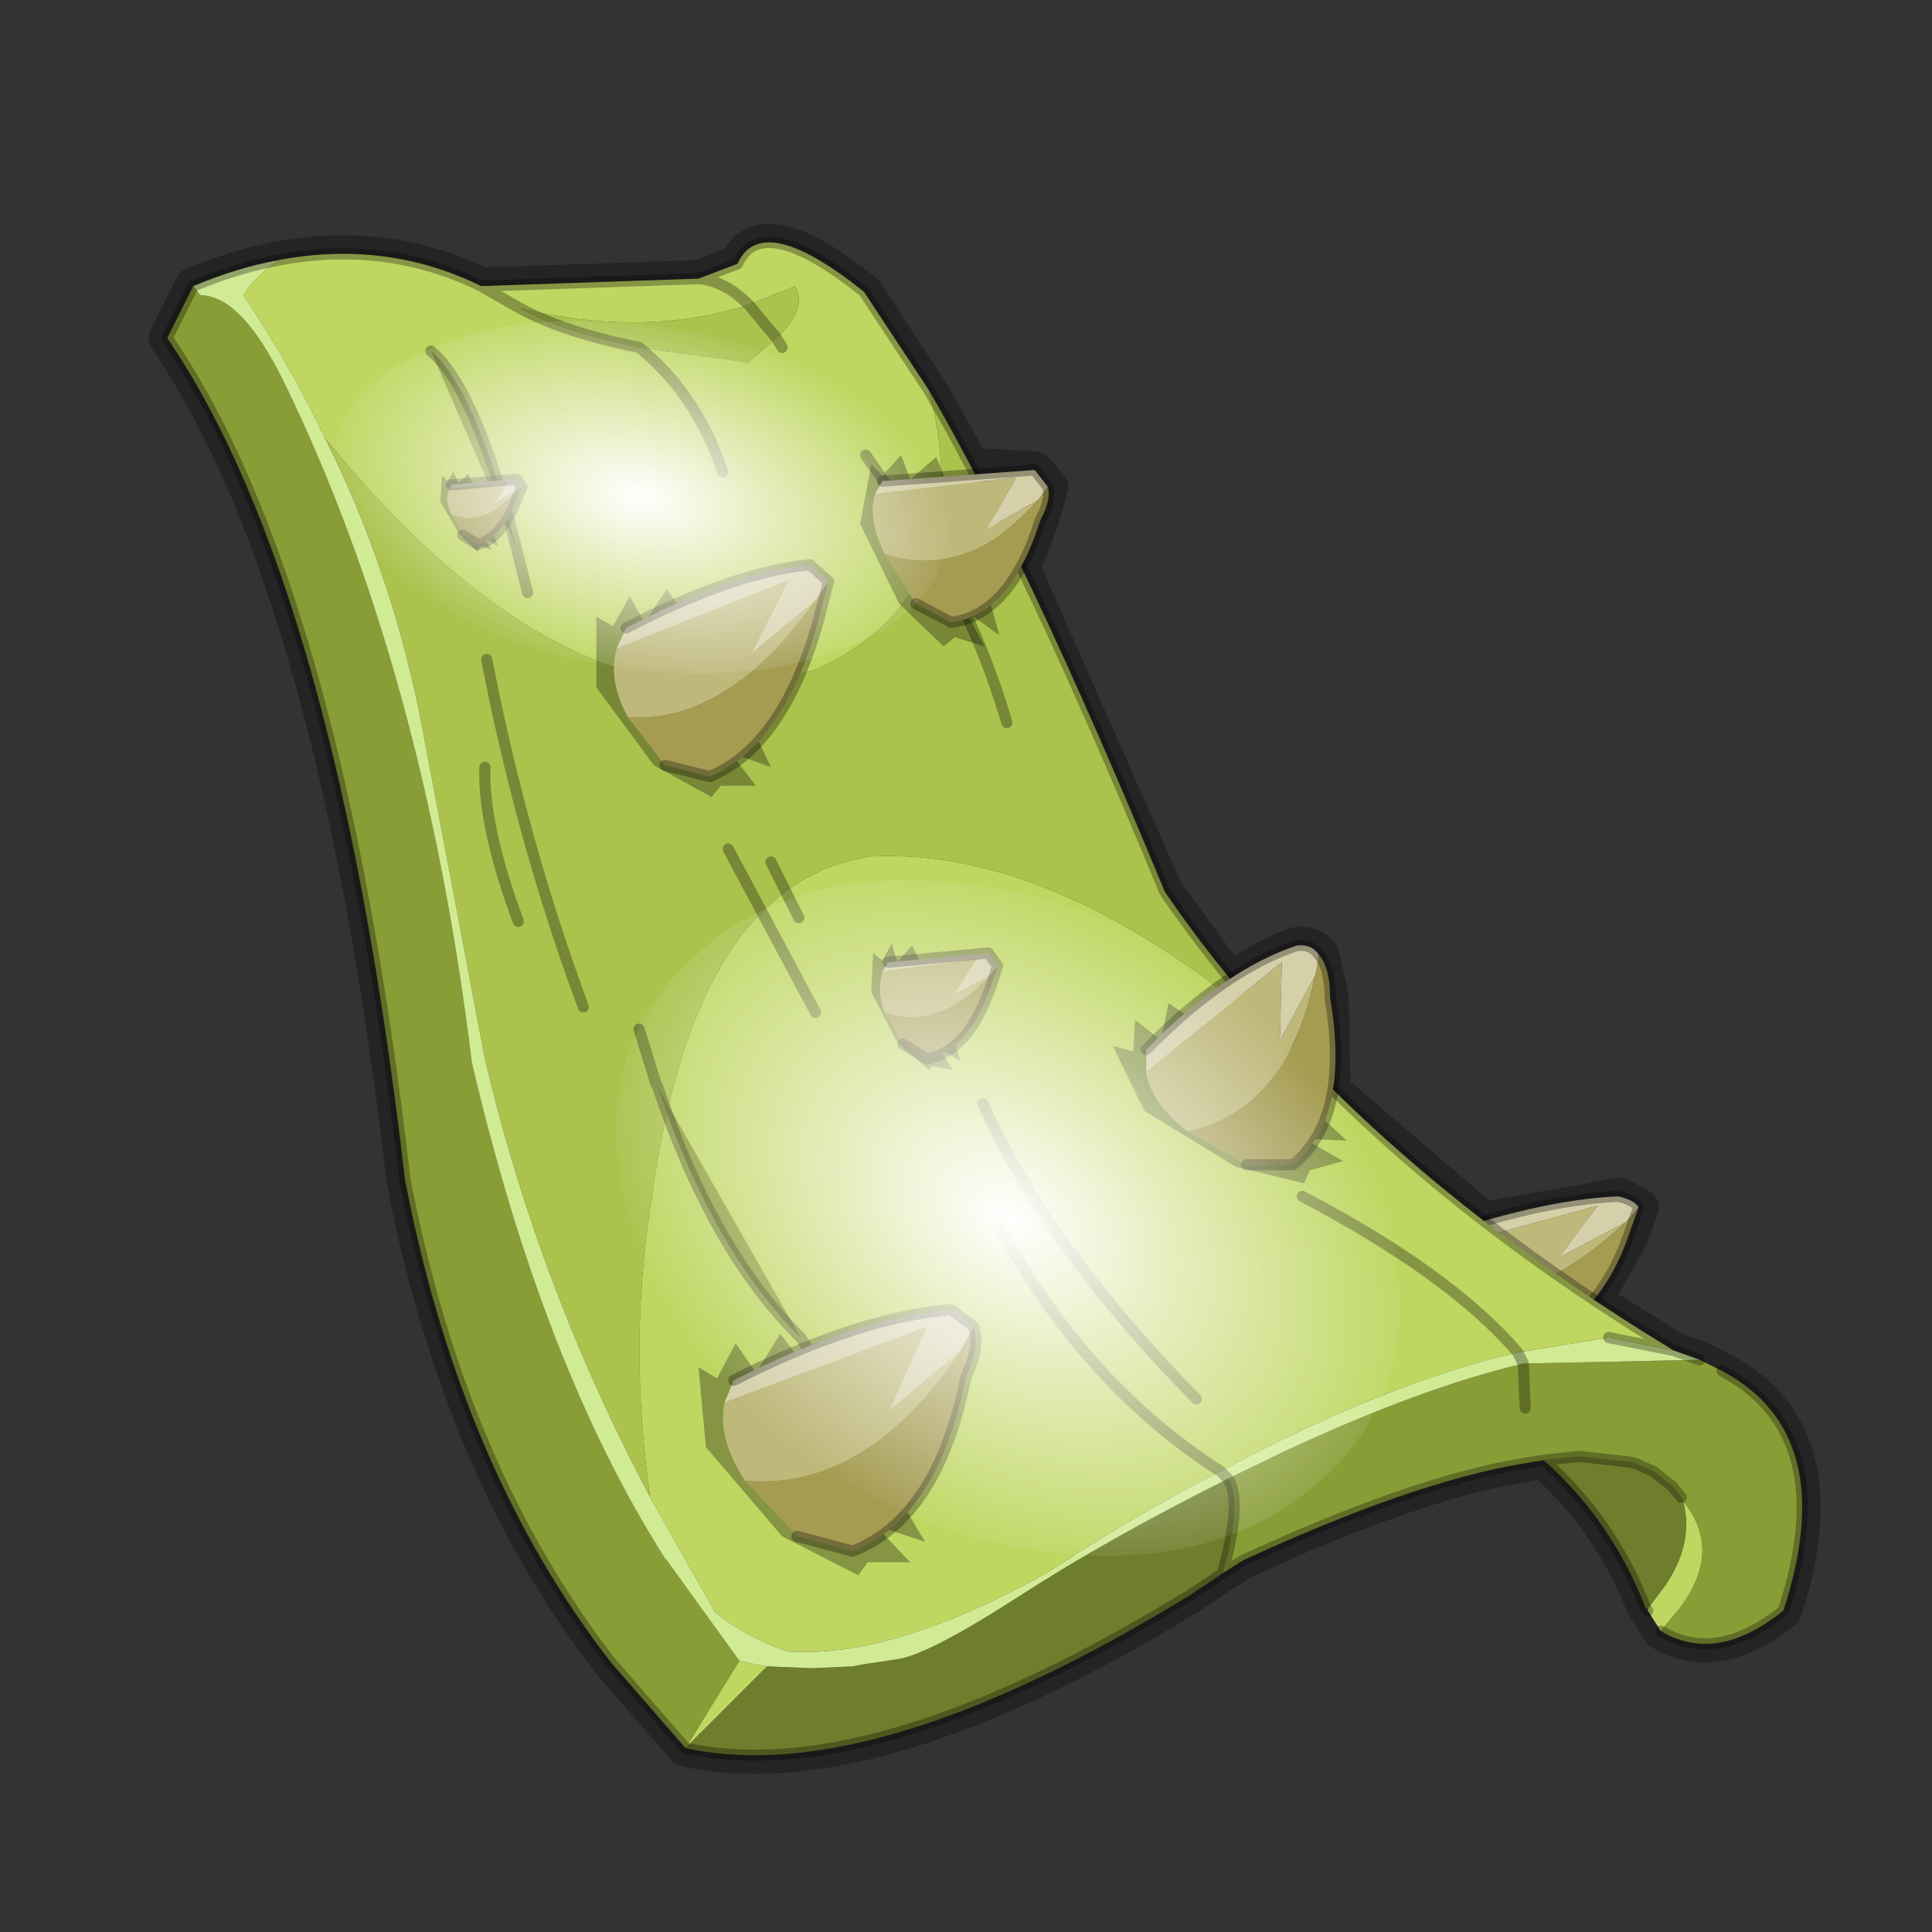 <?xml version="1.0" encoding="UTF-8" standalone="no"?>
<svg xmlns:xlink="http://www.w3.org/1999/xlink" height="520.0px" width="520.0px" xmlns="http://www.w3.org/2000/svg">
  <rect width="100%" height="100%" fill="#333333" stroke="none"/>
  <g transform="matrix(10.0, 0.0, 0.0, 10.0, 0.0, 0.0)">
    <use height="52.0" transform="matrix(1.0, 0.0, 0.0, 1.0, 0.0, 0.0)" width="52.0" xlink:href="#shape0"/>
    <use height="136.85" transform="matrix(-0.13, 0.022, 0.07, 0.13, 31.984, 22.25)" width="148.25" xlink:href="#sprite0"/>
    <use height="136.85" transform="matrix(-0.108, 0.005, 0.037, 0.069, 22.709, 8.289)" width="148.25" xlink:href="#sprite0"/>
  </g>
  <defs>
    <g id="shape0" transform="matrix(1.0, 0.0, 0.0, 1.0, 0.0, 0.0)">
      <path d="M52.0 0.0 L52.0 52.0 0.0 52.0 0.0 0.0 52.0 0.0" fill="#795fa9" fill-opacity="0.0" fill-rule="evenodd" stroke="none"/>
      <path d="M4.5 9.1 Q9.05 15.75 10.9 31.75 12.4 39.55 16.45 44.75 L18.45 47.05 Q23.5 48.15 32.0 42.95 L32.9 42.35 33.45 42.0 Q38.0 39.9 40.95 39.4 L41.55 39.3 Q43.4 40.95 44.3 43.3 L44.35 43.3 44.35 43.35 44.7 43.9 Q46.2 44.8 48.0 43.35 49.55 38.6 46.35 36.9 L45.75 36.6 45.05 36.35 42.9 35.0 43.85 33.3 44.15 32.5 43.6 32.2 39.95 32.85 35.85 29.35 35.8 26.85 35.55 25.7 Q35.3 25.4 34.9 25.45 34.05 25.75 33.1 26.4 L31.35 24.0 27.5 15.3 28.0 14.0 28.25 13.1 27.85 12.65 26.15 12.55 25.0 10.5 23.25 7.85 Q20.5 5.65 19.85 7.1 L18.8 7.5 12.95 7.7 Q10.4 6.45 7.5 7.0 6.4 7.2 5.2 7.7 L4.5 9.1 Z" fill="none" stroke="#000000" stroke-linecap="round" stroke-linejoin="round" stroke-opacity="0.302" stroke-width="1.0"/>
      <path d="M38.45 32.75 L38.0 33.35 37.5 33.2 37.55 34.55 39.25 36.05 40.9 36.7 41.15 36.45 42.2 36.45 41.45 35.85 42.6 36.1 41.45 34.55 39.55 32.65 38.85 33.25 38.45 32.75" fill="#000000" fill-opacity="0.302" fill-rule="evenodd" stroke="none"/>
      <path d="M38.45 35.1 Q41.25 35.25 43.75 32.9 L41.95 33.85 43.0 32.45 38.05 33.8 Q37.85 34.4 38.45 35.1" fill="#beb87a" fill-rule="evenodd" stroke="none"/>
      <path d="M39.55 36.05 L40.85 36.3 Q42.95 35.7 43.8 33.35 L44.1 32.5 43.75 32.9 Q41.25 35.25 38.45 35.1 L39.55 36.05" fill="#a59c52" fill-rule="evenodd" stroke="none"/>
      <path d="M43.75 32.9 L44.1 32.5 Q44.0 32.3 43.55 32.2 41.35 32.3 38.3 33.4 L38.05 33.8 43.0 32.45 41.95 33.85 43.75 32.9" fill="#d5d0aa" fill-rule="evenodd" stroke="none"/>
      <path d="M44.1 32.5 L43.8 33.35 Q42.95 35.7 40.85 36.3 L39.55 36.05 M44.1 32.5 Q44.0 32.3 43.55 32.2 41.35 32.3 38.3 33.4" fill="none" stroke="#000000" stroke-linecap="round" stroke-linejoin="round" stroke-opacity="0.302" stroke-width="0.3"/>
      <path d="M8.75 11.8 Q10.5 15.3 11.3 19.25 L13.05 28.5 Q14.5 34.65 17.5 40.3 16.9 36.15 17.55 32.2 18.7 23.75 23.45 23.05 28.65 22.8 34.75 28.2 32.85 26.2 31.35 24.0 27.65 15.05 25.0 10.5 25.65 13.0 25.05 14.75 24.4 16.9 22.0 18.0 15.55 20.15 8.75 11.8 M20.9 9.1 Q21.75 8.3 21.4 7.7 L20.15 8.2 20.9 9.1 20.15 8.2 Q17.35 9.1 14.0 8.3 15.2 8.95 17.2 9.35 L20.15 9.75 20.2 9.7 20.9 9.1 M13.95 24.8 Q13.0 22.25 13.05 20.65 13.0 22.25 13.95 24.8 M15.7 27.1 Q14.05 22.65 13.1 17.75 14.05 22.65 15.7 27.1 M27.1 19.45 Q26.35 16.9 25.05 14.75 26.35 16.9 27.1 19.45" fill="#abc24d" fill-rule="evenodd" stroke="none"/>
      <path d="M7.5 7.0 Q6.85 7.45 6.55 7.95 7.8 9.8 8.75 11.8 15.55 20.15 22.0 18.0 24.4 16.9 25.05 14.75 25.65 13.0 25.0 10.5 L23.25 7.85 Q20.5 5.65 19.85 7.1 L18.8 7.5 Q19.5 7.55 20.15 8.2 19.5 7.55 18.8 7.5 L12.95 7.7 Q10.4 6.45 7.5 7.0 M17.5 40.3 L19.25 43.4 Q20.15 44.1 21.2 44.45 24.0 44.65 28.15 42.35 30.6 40.75 32.85 39.6 37.35 37.2 40.85 36.4 39.05 34.3 35.05 32.2 39.05 34.3 40.85 36.4 L43.3 36.0 45.05 36.35 Q39.6 33.05 35.7 29.15 L34.75 28.2 Q28.65 22.8 23.45 23.05 18.7 23.75 17.55 32.2 16.9 36.15 17.5 40.3 M20.65 44.85 L20.35 44.8 19.9 44.7 18.45 47.05 20.65 44.85 M23.3 12.25 L25.05 14.75 23.3 12.25 M20.15 8.2 L21.4 7.7 Q21.75 8.3 20.9 9.1 L21.05 9.35 20.9 9.1 20.2 9.7 20.15 9.75 17.2 9.35 Q15.2 8.95 14.0 8.3 L13.65 8.1 12.95 7.7 13.65 8.1 14.0 8.3 Q17.35 9.1 20.15 8.2 M19.45 12.7 Q18.75 10.6 17.2 9.35 18.75 10.6 19.45 12.7 M44.7 43.9 L45.2 43.3 Q46.3 41.85 45.45 40.6 L45.3 40.4 Q45.6 41.55 44.8 42.7 L44.35 43.3 44.35 43.35 44.7 43.9 M26.9 33.05 Q29.25 37.3 32.85 39.6 29.25 37.3 26.9 33.05 M26.45 29.7 Q28.2 33.6 32.2 37.65 28.2 33.6 26.45 29.7" fill="#bfd661" fill-rule="evenodd" stroke="none"/>
      <path d="M33.05 39.8 Q29.85 41.4 27.45 42.95 25.05 44.5 24.2 44.65 L23.2 44.8 22.95 44.85 21.85 44.9 20.65 44.85 18.45 47.05 Q23.5 48.15 32.0 42.95 L32.9 42.35 Q33.45 40.4 33.05 39.8 M44.35 43.3 L44.8 42.7 Q45.6 41.55 45.3 40.4 L45.25 40.3 45.0 40.0 44.5 39.6 44.15 39.45 44.05 39.4 43.85 39.35 42.5 39.2 41.55 39.3 Q43.4 40.95 44.3 43.3 L44.35 43.3" fill="#6f7e2c" fill-rule="evenodd" stroke="none"/>
      <path d="M19.9 44.7 L17.95 42.0 17.9 41.95 Q14.6 36.75 12.7 28.6 11.4 18.0 7.65 10.3 6.5 7.95 5.4 7.95 L5.2 7.7 4.5 9.1 Q9.05 15.75 10.9 31.75 12.4 39.55 16.45 44.75 L18.45 47.05 19.9 44.7 M41.05 37.9 L41.0 36.7 41.05 37.9 M45.3 40.4 L45.45 40.6 Q46.3 41.85 45.2 43.3 L44.7 43.9 Q46.2 44.8 48.0 43.35 49.55 38.6 46.35 36.9 L45.75 36.6 41.0 36.7 Q38.25 37.35 34.6 39.05 L33.05 39.8 Q33.45 40.4 32.9 42.35 L33.45 42.0 Q38.0 39.9 40.95 39.4 L41.55 39.3 42.5 39.2 43.85 39.35 44.05 39.4 44.15 39.45 44.5 39.6 45.0 40.0 45.25 40.3 45.3 40.4" fill="#899d37" fill-rule="evenodd" stroke="none"/>
      <path d="M5.2 7.7 L5.4 7.95 Q6.5 7.95 7.65 10.3 11.4 18.0 12.7 28.6 14.6 36.75 17.9 41.95 L17.95 42.0 19.9 44.7 20.35 44.8 20.65 44.85 21.85 44.9 22.95 44.85 23.2 44.8 24.2 44.65 Q25.05 44.5 27.45 42.95 29.85 41.4 33.05 39.8 L32.85 39.6 33.05 39.8 34.6 39.05 Q38.25 37.35 41.0 36.7 L45.75 36.6 45.05 36.35 43.3 36.0 40.85 36.4 41.0 36.7 40.85 36.4 Q37.35 37.2 32.85 39.6 30.6 40.75 28.15 42.35 24.0 44.65 21.2 44.45 20.15 44.1 19.25 43.4 L17.5 40.3 Q14.5 34.65 13.05 28.5 L11.3 19.25 Q10.5 15.3 8.75 11.8 7.8 9.8 6.55 7.95 6.85 7.45 7.5 7.0 6.4 7.2 5.2 7.7" fill="#d1eb94" fill-rule="evenodd" stroke="none"/>
      <path d="M5.2 7.7 Q6.4 7.2 7.5 7.0 M32.85 39.6 L33.05 39.8 M18.45 47.05 L16.45 44.75 Q12.4 39.55 10.9 31.75 9.05 15.75 4.5 9.1 L5.2 7.7 M25.05 14.75 L23.3 12.25 M18.8 7.5 L19.85 7.1 Q20.5 5.65 23.25 7.85 L25.0 10.5 Q27.65 15.05 31.35 24.0 32.85 26.2 34.75 28.2 M20.15 8.2 Q19.5 7.55 18.8 7.5 L12.95 7.7 Q10.4 6.45 7.5 7.0 M20.9 9.1 L21.05 9.35 M12.95 7.7 L13.65 8.1 14.0 8.3 Q15.2 8.95 17.2 9.35 18.75 10.6 19.45 12.7 M20.9 9.1 L20.15 8.2 M13.1 17.75 Q14.05 22.65 15.7 27.1 M13.05 20.65 Q13.0 22.25 13.95 24.8 M41.0 36.7 L41.05 37.9 M45.75 36.6 L45.05 36.35 Q39.6 33.05 35.7 29.15 L34.75 28.2 M45.25 40.3 L45.0 40.0 44.5 39.6 44.15 39.45 44.05 39.4 43.85 39.35 42.5 39.2 41.55 39.3 40.95 39.4 Q38.0 39.9 33.45 42.0 L32.9 42.35 Q33.45 40.4 33.05 39.8 M46.35 36.9 Q49.55 38.6 48.0 43.35 46.2 44.8 44.7 43.9 M43.3 36.0 L45.05 36.35 M40.85 36.4 Q39.05 34.3 35.05 32.2 M32.85 39.6 Q29.25 37.3 26.9 33.05 M41.0 36.7 L40.85 36.4 M18.45 47.05 Q23.5 48.15 32.0 42.95 L32.9 42.35 M44.3 43.3 Q43.4 40.95 41.55 39.3 M44.3 43.3 L44.35 43.35 M32.2 37.65 Q28.2 33.6 26.45 29.7 M25.05 14.75 Q26.35 16.9 27.1 19.45" fill="none" stroke="#000000" stroke-linecap="round" stroke-linejoin="round" stroke-opacity="0.302" stroke-width="0.3"/>
      <path d="M13.9 14.75 Q12.8 10.45 11.6 9.45 L13.9 14.75 M17.7 29.25 Q19.2 33.7 21.55 36.0 L17.7 29.25" fill="#899d37" fill-rule="evenodd" stroke="none"/>
      <path d="M13.9 14.75 L14.2 15.95 M11.6 9.45 Q12.8 10.45 13.9 14.75 M19.6 22.85 L21.95 27.25 M20.75 23.2 L21.5 24.7 M17.2 27.7 L17.65 29.15 17.7 29.25 Q19.2 33.7 21.55 36.0 L22.0 36.7" fill="none" stroke="#000000" stroke-linecap="round" stroke-linejoin="round" stroke-opacity="0.302" stroke-width="0.3"/>
      <path d="M16.95 16.05 L16.5 16.85 16.05 16.6 16.05 18.5 17.6 20.6 19.15 21.45 19.4 21.15 20.35 21.15 19.65 20.25 20.75 20.65 19.75 18.5 17.95 15.85 17.35 16.75 16.95 16.05" fill="#000000" fill-opacity="0.302" fill-rule="evenodd" stroke="none"/>
      <path d="M16.9 19.3 Q19.55 19.5 21.95 16.15 L20.25 17.55 21.25 15.6 16.6 17.45 Q16.35 18.3 16.9 19.3" fill="#beb87a" fill-rule="evenodd" stroke="none"/>
      <path d="M17.9 20.6 L19.1 20.9 Q21.05 20.1 22.0 16.8 L22.3 15.65 21.95 16.15 Q19.55 19.5 16.9 19.3 L17.9 20.6" fill="#a59c52" fill-rule="evenodd" stroke="none"/>
      <path d="M21.95 16.15 L22.3 15.65 21.8 15.2 Q19.75 15.4 16.85 16.9 L16.6 17.45 21.25 15.6 20.25 17.55 21.95 16.15" fill="#d5d0aa" fill-rule="evenodd" stroke="none"/>
      <path d="M22.3 15.65 L22.0 16.8 Q21.05 20.1 19.1 20.9 L17.9 20.6 M22.3 15.65 L21.8 15.2 Q19.75 15.4 16.85 16.9" fill="none" stroke="#000000" stroke-linecap="round" stroke-linejoin="round" stroke-opacity="0.302" stroke-width="0.3"/>
      <path d="M31.25 28.0 L30.55 27.45 30.5 28.3 29.95 28.15 30.8 29.9 33.25 31.4 35.1 31.85 35.25 31.5 36.15 31.25 35.1 30.65 36.25 30.7 34.35 28.95 31.45 27.0 31.25 28.0" fill="#000000" fill-opacity="0.302" fill-rule="evenodd" stroke="none"/>
      <path d="M35.4 26.25 L34.45 28.0 34.5 25.9 30.85 28.85 Q30.95 29.65 31.95 30.45 34.65 29.9 35.4 26.25" fill="#beb87a" fill-rule="evenodd" stroke="none"/>
      <path d="M35.4 26.25 Q34.65 29.9 31.95 30.45 L33.55 31.35 34.8 31.35 Q36.35 30.1 35.8 26.85 35.8 26.05 35.5 25.7 L35.4 26.25" fill="#a59c52" fill-rule="evenodd" stroke="none"/>
      <path d="M30.85 28.85 L34.5 25.9 34.45 28.0 35.4 26.25 35.5 25.7 Q35.3 25.4 34.9 25.45 32.95 26.1 30.85 28.25 L30.85 28.85" fill="#d5d0aa" fill-rule="evenodd" stroke="none"/>
      <path d="M30.85 28.25 Q32.95 26.1 34.9 25.45 35.3 25.4 35.5 25.7 35.8 26.05 35.8 26.85 36.35 30.1 34.8 31.35 L33.55 31.35" fill="none" stroke="#000000" stroke-linecap="round" stroke-linejoin="round" stroke-opacity="0.302" stroke-width="0.3"/>
      <path d="M19.8 36.15 L19.3 37.1 18.8 36.8 19.0 38.95 21.05 41.35 23.1 42.4 23.35 42.05 24.5 42.05 23.55 41.05 24.9 41.5 23.4 39.0 21.0 35.9 20.35 36.95 19.8 36.15" fill="#000000" fill-opacity="0.302" fill-rule="evenodd" stroke="none"/>
      <path d="M20.05 39.85 Q23.3 40.15 25.85 36.35 L23.95 37.95 24.95 35.7 19.5 37.75 Q19.3 38.7 20.05 39.85" fill="#beb87a" fill-rule="evenodd" stroke="none"/>
      <path d="M21.45 41.35 L22.95 41.75 Q25.25 40.85 26.0 37.05 26.4 36.2 26.2 35.7 L25.85 36.35 Q23.3 40.15 20.05 39.85 L21.45 41.35" fill="#a59c52" fill-rule="evenodd" stroke="none"/>
      <path d="M25.85 36.35 L26.2 35.7 25.6 35.25 Q23.1 35.45 19.75 37.15 L19.5 37.75 24.95 35.7 23.95 37.95 25.85 36.35" fill="#d5d0aa" fill-rule="evenodd" stroke="none"/>
      <path d="M26.2 35.7 Q26.4 36.2 26.0 37.05 25.25 40.85 22.95 41.75 L21.45 41.35 M26.2 35.7 L25.6 35.25 Q23.1 35.45 19.75 37.15" fill="none" stroke="#000000" stroke-linecap="round" stroke-linejoin="round" stroke-opacity="0.302" stroke-width="0.3"/>
      <path d="M24.5 12.9 L24.25 12.25 23.75 12.8 23.45 12.5 23.15 14.1 24.2 16.25 25.4 17.4 25.7 17.15 26.5 17.4 26.0 16.45 26.9 17.1 26.3 15.0 25.2 12.3 24.5 12.9" fill="#000000" fill-opacity="0.302" fill-rule="evenodd" stroke="none"/>
      <path d="M27.95 13.45 L26.55 14.25 27.35 12.85 23.55 13.3 Q23.35 13.95 23.8 14.9 26.0 15.65 27.95 13.45" fill="#beb87a" fill-rule="evenodd" stroke="none"/>
      <path d="M27.95 13.45 Q26.0 15.65 23.8 14.9 L24.65 16.25 25.6 16.75 Q27.2 16.55 28.0 14.0 28.3 13.45 28.2 13.1 L27.95 13.45" fill="#a59c52" fill-rule="evenodd" stroke="none"/>
      <path d="M23.55 13.3 L27.35 12.85 26.55 14.25 27.95 13.45 28.2 13.1 27.85 12.65 23.75 12.95 23.55 13.3" fill="#d5d0aa" fill-rule="evenodd" stroke="none"/>
      <path d="M23.75 12.95 L27.85 12.65 28.2 13.1 Q28.3 13.45 28.0 14.0 27.2 16.55 25.6 16.75 L24.65 16.25" fill="none" stroke="#000000" stroke-linecap="round" stroke-linejoin="round" stroke-opacity="0.302" stroke-width="0.3"/>
      <path d="M12.2 12.7 L12.05 12.95 11.9 12.8 11.85 13.5 12.35 14.35 12.85 14.85 12.95 14.7 13.25 14.8 13.0 14.45 13.4 14.7 13.1 13.85 12.6 12.75 12.35 13.0 12.2 12.7" fill="#000000" fill-opacity="0.302" fill-rule="evenodd" stroke="none"/>
      <path d="M12.15 13.85 Q13.05 14.2 13.9 13.2 L13.3 13.55 13.7 12.95 12.1 13.15 Q11.95 13.45 12.15 13.85" fill="#beb87a" fill-rule="evenodd" stroke="none"/>
      <path d="M12.45 14.4 L12.85 14.65 Q13.5 14.5 13.9 13.45 L14.05 13.1 13.9 13.2 Q13.05 14.2 12.15 13.85 L12.45 14.4" fill="#a59c52" fill-rule="evenodd" stroke="none"/>
      <path d="M13.9 13.2 L14.05 13.1 13.9 12.9 12.15 13.05 12.1 13.15 13.7 12.95 13.3 13.55 13.9 13.2" fill="#d5d0aa" fill-rule="evenodd" stroke="none"/>
      <path d="M14.05 13.1 L13.9 13.45 Q13.5 14.5 12.85 14.65 L12.45 14.4 M14.05 13.1 L13.9 12.9 12.15 13.05" fill="none" stroke="#000000" stroke-linecap="round" stroke-linejoin="round" stroke-opacity="0.302" stroke-width="0.3"/>
      <path d="M24.15 25.9 L24.0 25.4 23.75 25.85 23.5 25.65 23.45 26.7 24.15 28.05 25.0 28.8 25.1 28.7 25.65 28.8 25.25 28.2 25.85 28.55 25.4 27.2 24.55 25.45 24.15 25.9" fill="#000000" fill-opacity="0.302" fill-rule="evenodd" stroke="none"/>
      <path d="M26.65 26.25 L25.7 26.75 26.3 25.8 23.75 26.15 Q23.6 26.65 23.8 27.25 25.25 27.75 26.65 26.25" fill="#beb87a" fill-rule="evenodd" stroke="none"/>
      <path d="M26.65 26.25 Q25.25 27.75 23.8 27.25 L24.3 28.1 24.95 28.5 Q26.05 28.3 26.65 26.6 L26.85 26.0 26.65 26.25" fill="#a59c52" fill-rule="evenodd" stroke="none"/>
      <path d="M23.75 26.15 L26.3 25.8 25.7 26.75 26.65 26.25 26.85 26.0 26.6 25.65 23.9 25.9 23.75 26.15" fill="#d5d0aa" fill-rule="evenodd" stroke="none"/>
      <path d="M23.9 25.9 L26.6 25.65 26.85 26.0 26.65 26.6 Q26.05 28.3 24.95 28.5 L24.3 28.1" fill="none" stroke="#000000" stroke-linecap="round" stroke-linejoin="round" stroke-opacity="0.302" stroke-width="0.3"/>
    </g>
    <g id="sprite0" transform="matrix(1.0, 0.0, 0.0, 1.0, 73.5, 65.0)">
      <use height="136.85" transform="matrix(1.0, 0.0, 0.0, 1.0, -73.5, -65.0)" width="148.25" xlink:href="#shape1"/>
    </g>
    <g id="shape1" transform="matrix(1.0, 0.0, 0.0, 1.0, 73.5, 65.0)">
      <path d="M36.65 -54.65 Q60.05 -42.0 69.75 -17.95 80.55 8.9 68.0 34.1 55.45 59.35 26.8 68.2 -1.8 77.05 -29.7 64.3 -57.6 51.6 -68.45 24.75 -79.3 -2.05 -66.75 -27.25 L-66.7 -27.3 Q-54.1 -52.5 -25.5 -61.4 3.1 -70.2 31.0 -57.5 L36.65 -54.65" fill="url(#gradient0)" fill-rule="evenodd" stroke="none"/>
    </g>
    <radialGradient cx="0" cy="0" gradientTransform="matrix(0.091, 0.0, 0.0, 0.091, 0.6, 3.4)" gradientUnits="userSpaceOnUse" id="gradient0" r="819.2" spreadMethod="pad">
      <stop offset="0.0" stop-color="#ffffff"/>
      <stop offset="1.0" stop-color="#ffffff" stop-opacity="0.0"/>
    </radialGradient>
  </defs>
</svg>
